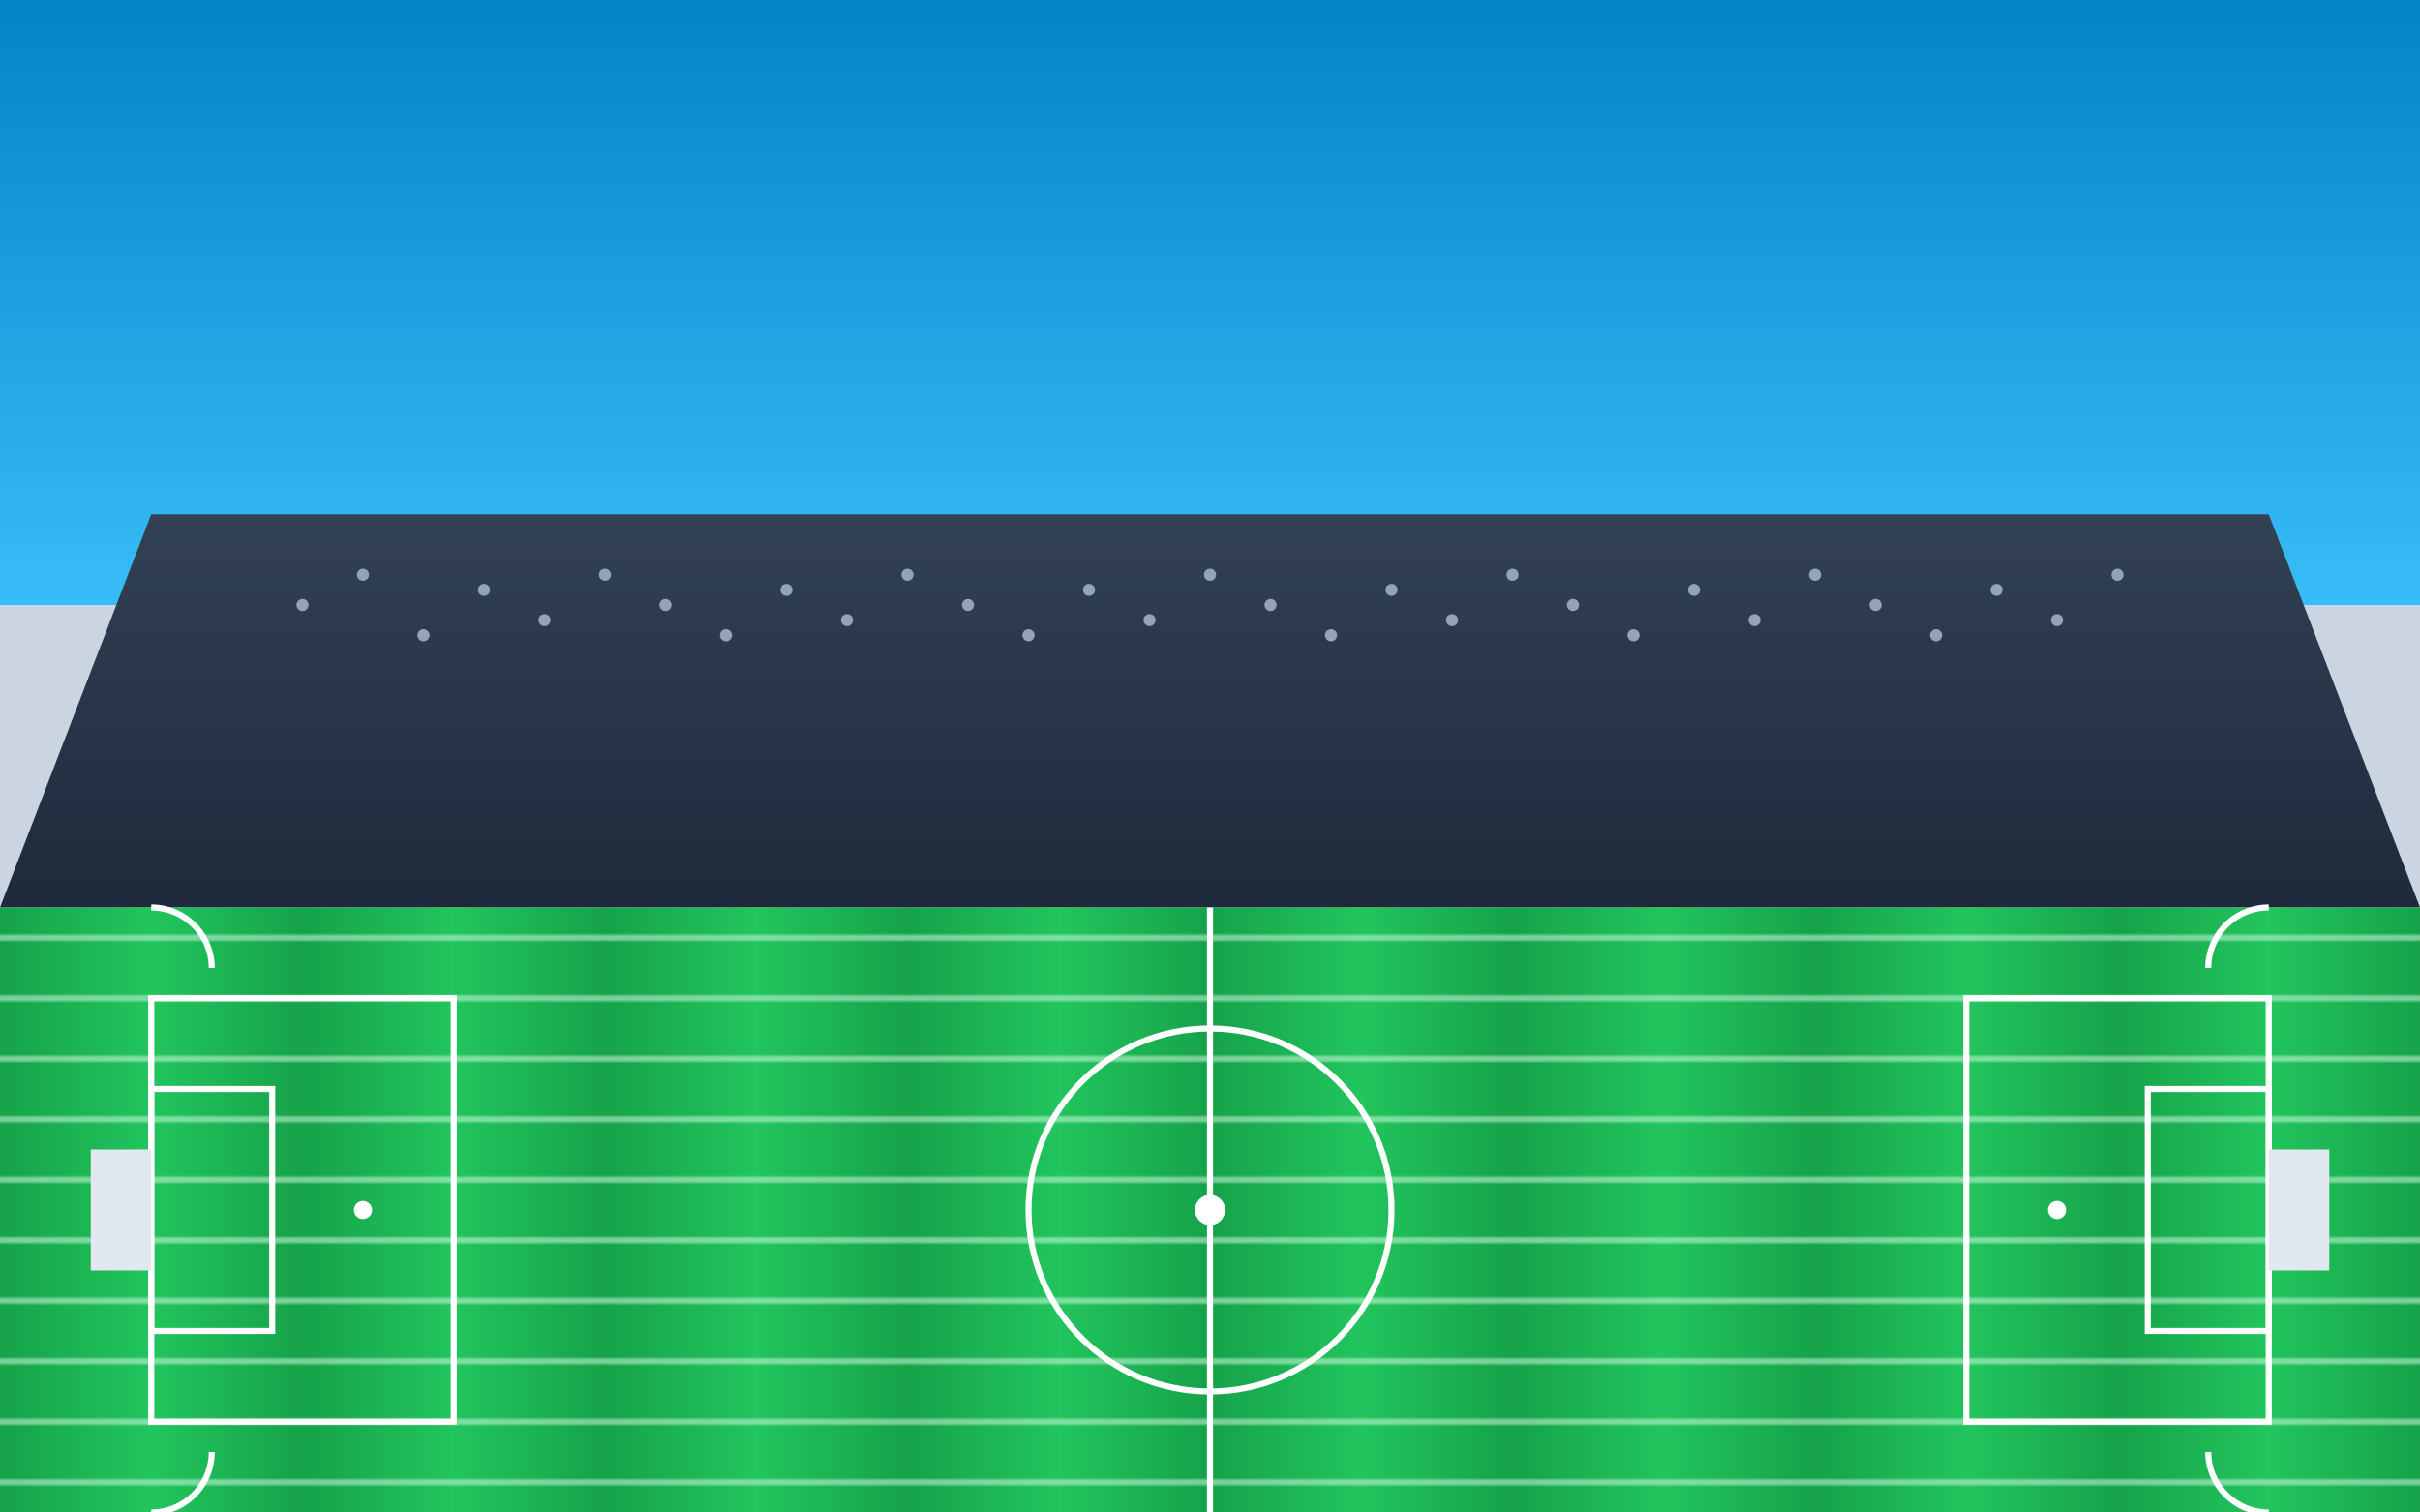 <?xml version="1.0" encoding="UTF-8"?>
<svg width="800" height="500" viewBox="0 0 800 500" fill="none" xmlns="http://www.w3.org/2000/svg">
  <!-- Background sky gradient -->
  <defs>
    <linearGradient id="skyGradient" x1="0%" y1="0%" x2="0%" y2="100%">
      <stop offset="0%" stop-color="#0284c7" />
      <stop offset="100%" stop-color="#38bdf8" />
    </linearGradient>
    <linearGradient id="fieldGradient" x1="0%" y1="0%" x2="100%" y2="0%">
      <stop offset="0%" stop-color="#16a34a" />
      <stop offset="50%" stop-color="#22c55e" />
      <stop offset="100%" stop-color="#16a34a" />
    </linearGradient>
    <linearGradient id="crowdGradient" x1="0%" y1="0%" x2="0%" y2="100%">
      <stop offset="0%" stop-color="#334155" />
      <stop offset="100%" stop-color="#1e293b" />
    </linearGradient>
    <pattern id="fieldLines" patternUnits="userSpaceOnUse" width="100" height="20">
      <rect width="100" height="20" fill="url(#fieldGradient)" />
      <line x1="0" y1="10" x2="100" y2="10" stroke="#dcfce7" stroke-width="1" />
    </pattern>
  </defs>
  
  <!-- Sky -->
  <rect width="800" height="200" fill="url(#skyGradient)" />
  
  <!-- Stadium structure -->
  <path d="M0,200 L800,200 L800,300 L0,300 Z" fill="#cbd5e1" />
  
  <!-- Stadium seats -->
  <path d="M50,170 L750,170 L800,300 L0,300 Z" fill="url(#crowdGradient)" />
  
  <!-- Stadium crowd dots (simplified representation) -->
  <g fill="#94a3b8">
    <circle cx="100" cy="200" r="2" />
    <circle cx="120" cy="190" r="2" />
    <circle cx="140" cy="210" r="2" />
    <circle cx="160" cy="195" r="2" />
    <circle cx="180" cy="205" r="2" />
    <circle cx="200" cy="190" r="2" />
    <circle cx="220" cy="200" r="2" />
    <circle cx="240" cy="210" r="2" />
    <circle cx="260" cy="195" r="2" />
    <circle cx="280" cy="205" r="2" />
    <circle cx="300" cy="190" r="2" />
    <circle cx="320" cy="200" r="2" />
    <circle cx="340" cy="210" r="2" />
    <circle cx="360" cy="195" r="2" />
    <circle cx="380" cy="205" r="2" />
    <circle cx="400" cy="190" r="2" />
    <circle cx="420" cy="200" r="2" />
    <circle cx="440" cy="210" r="2" />
    <circle cx="460" cy="195" r="2" />
    <circle cx="480" cy="205" r="2" />
    <circle cx="500" cy="190" r="2" />
    <circle cx="520" cy="200" r="2" />
    <circle cx="540" cy="210" r="2" />
    <circle cx="560" cy="195" r="2" />
    <circle cx="580" cy="205" r="2" />
    <circle cx="600" cy="190" r="2" />
    <circle cx="620" cy="200" r="2" />
    <circle cx="640" cy="210" r="2" />
    <circle cx="660" cy="195" r="2" />
    <circle cx="680" cy="205" r="2" />
    <circle cx="700" cy="190" r="2" />
  </g>
  
  <!-- Football field -->
  <rect x="0" y="300" width="800" height="200" fill="url(#fieldLines)" />
  
  <!-- Center circle -->
  <circle cx="400" cy="400" r="60" stroke="#ffffff" stroke-width="2" fill="none" />
  <circle cx="400" cy="400" r="5" fill="#ffffff" />
  
  <!-- Center line -->
  <line x1="400" y1="300" x2="400" y2="500" stroke="#ffffff" stroke-width="2" />
  
  <!-- Penalty areas -->
  <rect x="50" y="330" width="100" height="140" stroke="#ffffff" stroke-width="2" fill="none" />
  <rect x="650" y="330" width="100" height="140" stroke="#ffffff" stroke-width="2" fill="none" />
  
  <!-- Goal areas -->
  <rect x="50" y="360" width="40" height="80" stroke="#ffffff" stroke-width="2" fill="none" />
  <rect x="710" y="360" width="40" height="80" stroke="#ffffff" stroke-width="2" fill="none" />
  
  <!-- Goals -->
  <rect x="30" y="380" width="20" height="40" fill="#e2e8f0" />
  <rect x="750" y="380" width="20" height="40" fill="#e2e8f0" />
  
  <!-- Penalty spots -->
  <circle cx="120" cy="400" r="3" fill="#ffffff" />
  <circle cx="680" cy="400" r="3" fill="#ffffff" />
  
  <!-- Corner arcs -->
  <path d="M50,300 A20,20 0 0,1 70,320" stroke="#ffffff" stroke-width="2" fill="none" />
  <path d="M750,300 A20,20 0 0,0 730,320" stroke="#ffffff" stroke-width="2" fill="none" />
  <path d="M50,500 A20,20 0 0,0 70,480" stroke="#ffffff" stroke-width="2" fill="none" />
  <path d="M750,500 A20,20 0 0,1 730,480" stroke="#ffffff" stroke-width="2" fill="none" />
</svg>